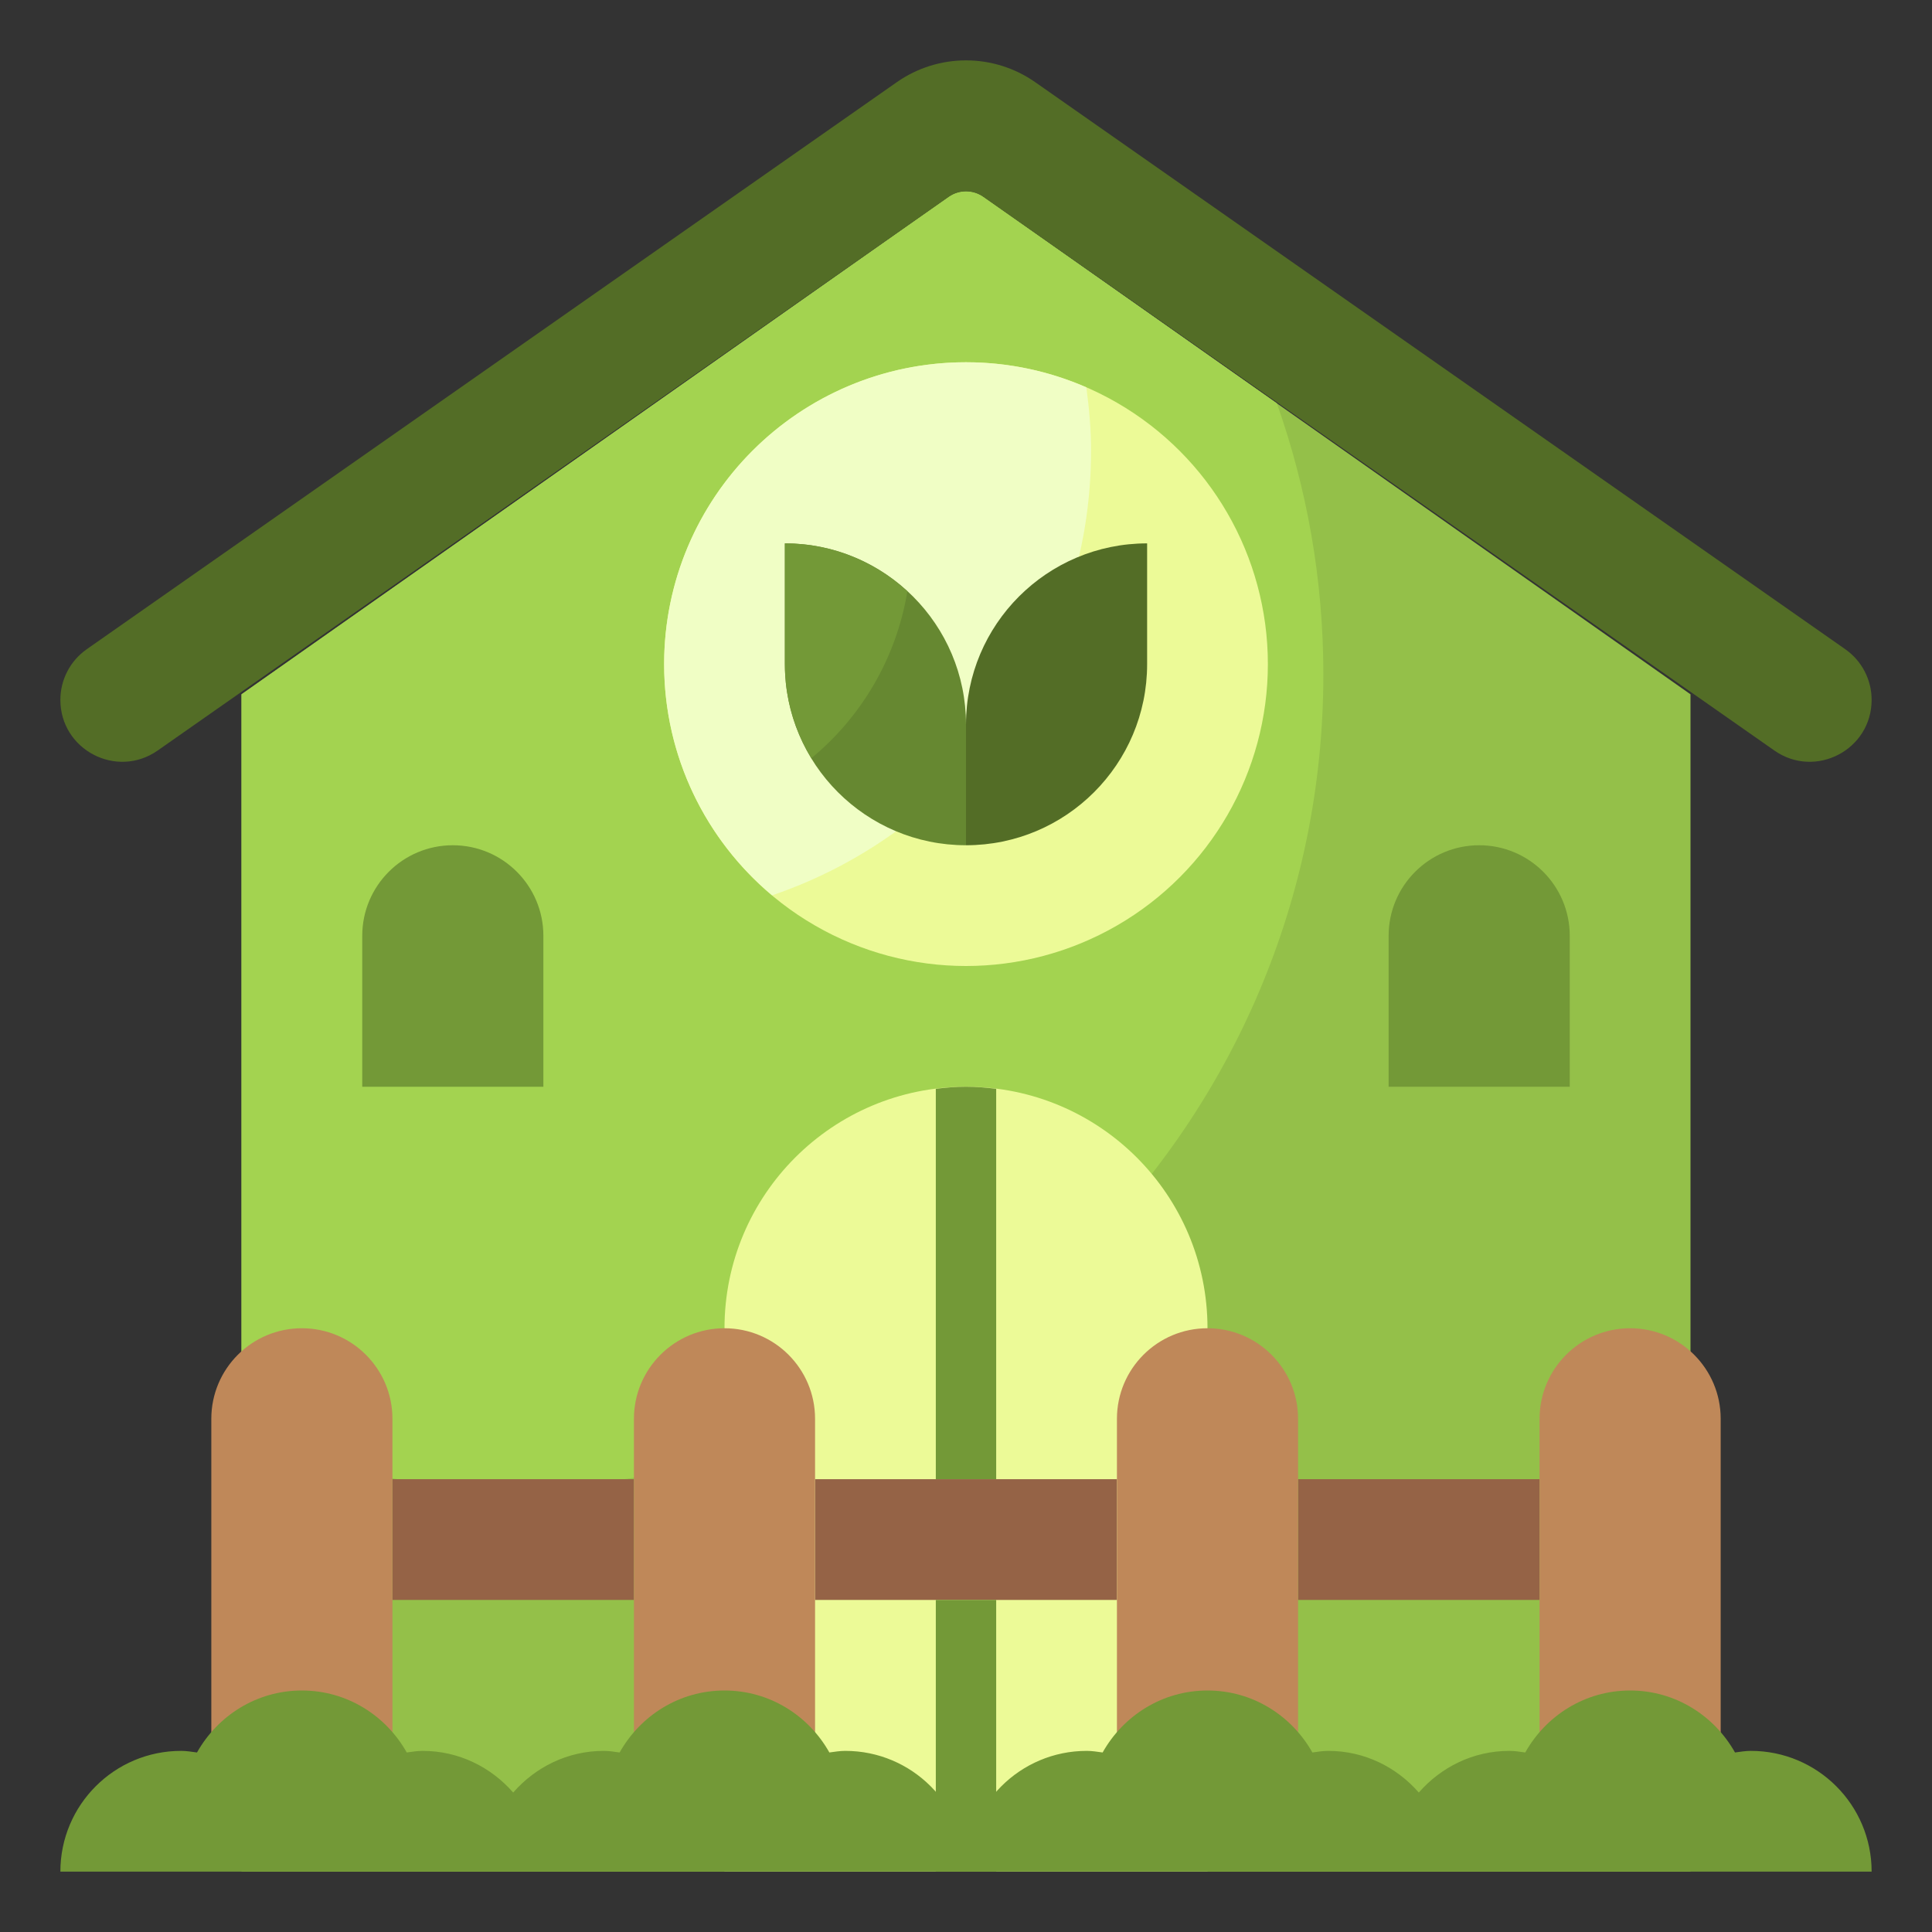 <svg id="Layer_3" enable-background="new 0 0 64 64" height="512" viewBox="0 0 64 64" width="512" xmlns="http://www.w3.org/2000/svg"><rect x="0" y="0" width="64" height="64" fill="#333333" stroke="none"/><g><path d="m8 62v-39l23.427-16.481c.344-.241.803-.241 1.147 0l23.426 16.481v39z" fill="#94c049"/><path d="m31.427 6.519-23.427 16.481v24.741c2.792.98 5.792 1.519 8.919 1.519 14.867 0 26.919-12.052 26.919-26.919 0-3.15-.546-6.172-1.541-8.982-4.721-3.322-9.724-6.841-9.724-6.841-.344-.24-.802-.24-1.146.001z" fill="#a3d350"/><path d="m24 44c0-4.418 3.582-8 8-8 4.418 0 8 3.582 8 8v18h-16z" fill="#ecfa97"/><path d="m52 36h-6v-5c0-1.657 1.343-3 3-3 1.657 0 3 1.343 3 3z" fill="#739937"/><path d="m18 36h-6v-5c0-1.657 1.343-3 3-3 1.657 0 3 1.343 3 3z" fill="#739937"/><circle cx="32" cy="22" fill="#ecfa97" r="10"/><path d="m22 22c0 3.076 1.391 5.825 3.576 7.659 6.142-2.086 10.567-7.888 10.567-14.735 0-.712-.064-1.407-.157-2.093-1.221-.532-2.568-.831-3.986-.831-5.523 0-10 4.477-10 10z" fill="#f0fec5"/><path d="m32 28v-4c0-3.314-2.686-6-6-6v4c0 3.314 2.686 6 6 6z" fill="#668831"/><path d="m26 18v4c0 1.142.325 2.206.879 3.115 1.657-1.367 2.812-3.313 3.179-5.526-1.069-.983-2.491-1.589-4.058-1.589z" fill="#739937"/><path d="m32 28v-4c0-3.314 2.686-6 6-6v4c0 3.314-2.686 6-6 6z" fill="#536d26"/><path d="m5.223 24.862 26.204-18.343c.344-.241.803-.241 1.147 0l26.204 18.343c1.357.95 3.222-.021 3.222-1.678 0-.668-.326-1.295-.874-1.678l-26.832-18.783c-1.377-.964-3.21-.964-4.588 0l-26.832 18.783c-.548.383-.874 1.009-.874 1.678 0 1.657 1.865 2.628 3.223 1.678z" fill="#536d26"/><path d="m32.999 36.069c-.328-.041-.66-.069-.999-.069-.34 0-.672.028-1 .069v12.93h2v-12.93z" fill="#739937"/><path d="m43 49h8v4h-8z" fill="#956346"/><path d="m27 49h10v4h-10z" fill="#956346"/><path d="m13 49h8v4h-8z" fill="#956346"/><g fill="#bf8859"><path d="m7 58v-11c0-1.657 1.343-3 3-3 1.657 0 3 1.343 3 3v11z"/><path d="m21 58v-11c0-1.657 1.343-3 3-3 1.657 0 3 1.343 3 3v11z"/><path d="m37 58v-11c0-1.657 1.343-3 3-3 1.657 0 3 1.343 3 3v11z"/><path d="m51 58v-11c0-1.657 1.343-3 3-3 1.657 0 3 1.343 3 3v11z"/></g><path d="m31 52.999h2v9.001h-2z" fill="#739937"/><g fill="#739937"><path d="m58 58c-.18 0-.352.03-.526.053-.685-1.219-1.976-2.053-3.474-2.053s-2.789.834-3.474 2.053c-.174-.023-.346-.053-.526-.053-1.202 0-2.267.541-3 1.38-.733-.839-1.798-1.38-3-1.38-.18 0-.352.03-.526.053-.685-1.219-1.976-2.053-3.474-2.053s-2.789.834-3.474 2.053c-.174-.023-.346-.053-.526-.053-2.209 0-4 1.791-4 4h14 2 14c0-2.209-1.791-4-4-4z"/><path d="m28 58c-.18 0-.352.03-.526.053-.685-1.219-1.976-2.053-3.474-2.053s-2.789.834-3.474 2.053c-.174-.023-.346-.053-.526-.053-1.202 0-2.267.541-3 1.38-.733-.839-1.798-1.38-3-1.38-.18 0-.352.03-.526.053-.685-1.219-1.976-2.053-3.474-2.053s-2.789.834-3.474 2.053c-.174-.023-.346-.053-.526-.053-2.209 0-4 1.791-4 4h14 2 14c0-2.209-1.791-4-4-4z"/></g></g></svg>